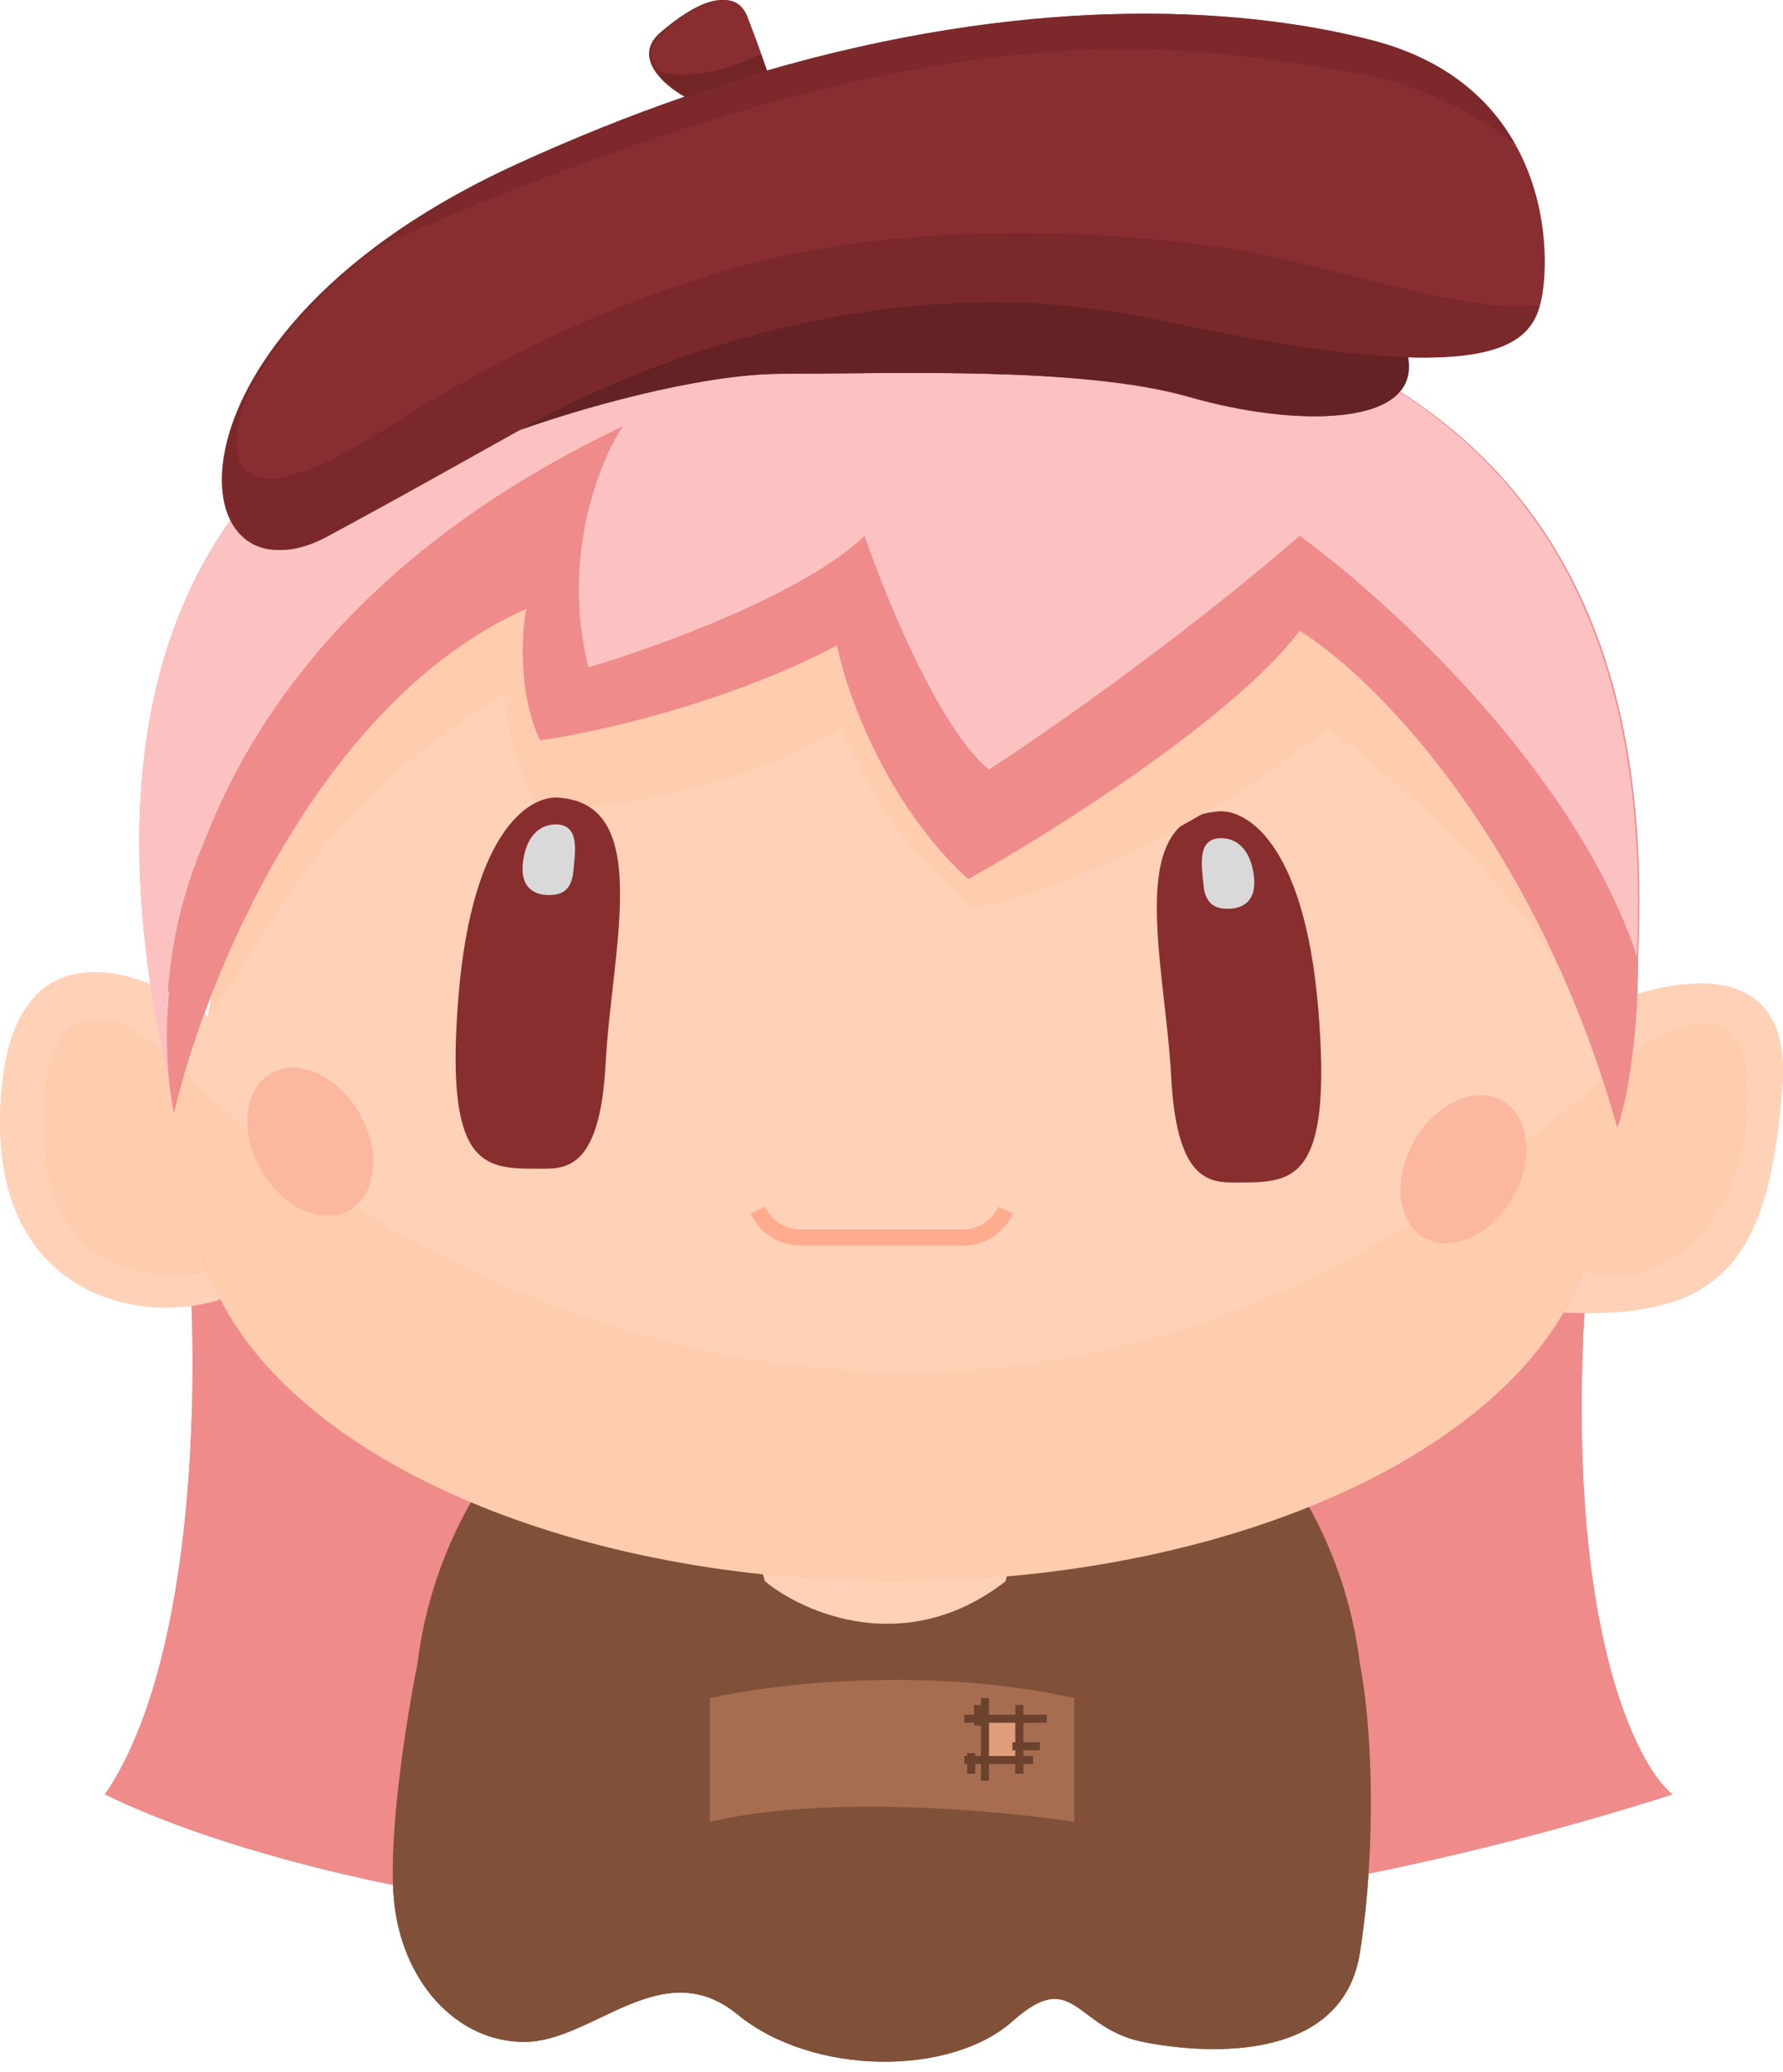 <svg width="111" height="129" viewBox="0 0 111 129" fill="none" xmlns="http://www.w3.org/2000/svg">
<path d="M6.536 111.702C12.356 103.143 12.385 85.025 11.671 77.036H98.978C96.924 99.633 101.546 109.562 104.114 111.702C56.865 126.767 19.375 117.979 6.536 111.702Z" fill="#F08B8B"/>
<path d="M27.196 98.245C26.618 99.959 26.21 101.744 25.988 103.583C25.353 106.717 24.168 114.013 24.511 118.122C24.939 123.257 28.363 127.109 32.642 127.109C36.922 127.109 41.202 121.546 45.91 125.397C50.617 129.249 59.177 129.249 63.029 125.825C66.88 122.401 66.88 126.253 71.16 127.109C75.44 127.965 83.612 128.272 84.662 121.546C85.711 114.819 85.42 107.447 84.662 103.583C84.44 101.744 84.031 99.959 83.454 98.245C79.643 86.936 68.49 78.748 55.325 78.748C42.159 78.748 31.006 86.936 27.196 98.245Z" fill="#815038"/>
<path d="M82.068 62.803C81.189 52.252 77.428 50.225 75.658 50.53C69.979 51.08 72.544 60.055 72.91 67.015C73.276 73.976 75.568 73.609 77.306 73.609C80.603 73.609 82.948 73.353 82.068 62.803Z" fill="#892E2E"/>
<path d="M78.038 54.376C77.724 52.369 76.494 52.125 75.861 52.183C74.558 52.303 74.793 53.785 74.924 55.109C75.055 56.433 75.829 56.573 76.451 56.573C77.014 56.573 78.353 56.383 78.038 54.376Z" fill="#D9D9D9"/>
<path d="M47.193 75.323C47.62 76.327 48.654 77.035 49.862 77.035H59.932C61.14 77.035 62.174 76.327 62.6 75.323" stroke="#FFAB8E"/>
<path d="M44.197 105.709C47.906 104.854 57.636 103.655 66.88 105.709V113.413C62.315 112.7 51.387 111.701 44.197 113.413V105.709Z" fill="#A66D51"/>
<path d="M63.456 106.994H61.317V109.562H63.456V108.706V106.994Z" fill="#E09D7C"/>
<path d="M60.033 106.994H65.168M60.033 109.562H64.312M61.317 105.71V110.846M63.456 106.138V110.418M63.029 108.706H64.74M60.889 106.138V107.422M60.461 109.134V110.418" stroke="#6C412D" stroke-width="0.5"/>
<path fill-rule="evenodd" clip-rule="evenodd" d="M12.95 79.115C9.386 79.98 2.342 79.235 2.684 69.332C3.026 59.43 9.294 64.068 12.385 67.626C12.525 66.145 12.714 64.683 12.95 63.243C9.1 60.426 1.143 57.358 0.116 67.626C-1.168 80.459 8.498 82.599 13.723 80.887C13.426 80.305 13.168 79.714 12.95 79.115Z" fill="#FFD2B8"/>
<path fill-rule="evenodd" clip-rule="evenodd" d="M99.121 67.626C102.27 64.631 108.621 60.44 108.822 67.626C109.073 76.608 102.841 80.766 98.556 79.115C98.235 79.998 97.826 80.864 97.335 81.71C107.063 82.105 110.106 78.748 110.962 67.626C111.646 58.728 102.976 60.996 98.556 63.243C98.792 64.683 98.981 66.145 99.121 67.626Z" fill="#FFD2B8"/>
<path d="M12.109 74.868C12.105 74.636 12.102 74.404 12.101 74.171C12.1 74.03 12.1 73.889 12.1 73.748C12.1 71.678 12.197 69.635 12.385 67.626C9.294 64.068 3.026 59.43 2.684 69.332C2.342 79.235 9.386 79.98 12.95 79.115C12.45 77.738 12.163 76.319 12.109 74.868Z" fill="#FFCCAE"/>
<path d="M99.405 74.171C99.403 74.403 99.401 74.636 99.397 74.868C99.343 76.319 99.055 77.738 98.556 79.115C102.841 80.766 109.073 76.608 108.822 67.626C108.621 60.44 102.27 64.631 99.121 67.626C99.309 69.635 99.406 71.678 99.406 73.748C99.406 73.889 99.406 74.03 99.405 74.171Z" fill="#FFCCAE"/>
<path d="M47.621 98.434C50.047 100.431 56.438 103.228 62.601 98.434L62.672 98.134C79.045 96.696 92.383 90.237 97.335 81.71C97.826 80.864 98.235 79.998 98.556 79.115C99.055 77.738 99.343 76.319 99.397 74.868C99.401 74.636 99.403 74.403 99.405 74.171C99.406 74.03 99.406 73.889 99.406 73.748C99.406 71.678 99.309 69.635 99.121 67.626C98.981 66.145 98.792 64.683 98.556 63.243C98.235 61.29 97.826 59.376 97.335 57.507C91.702 36.066 75.215 20.543 55.753 20.543C36.291 20.543 19.804 36.066 14.171 57.507C13.68 59.376 13.271 61.29 12.95 63.243C12.714 64.683 12.525 66.145 12.385 67.626C12.197 69.635 12.1 71.678 12.1 73.748C12.1 73.889 12.1 74.03 12.101 74.171C12.102 74.404 12.105 74.636 12.109 74.868C12.163 76.319 12.45 77.738 12.95 79.115C13.168 79.714 13.426 80.305 13.723 80.887C18.154 89.584 31.221 96.287 47.499 98.005L47.621 98.434Z" fill="#FFCCAE"/>
<path d="M101.974 59.728C102.689 43.674 99.745 17.12 56.008 17.119C9.377 17.118 4.593 43.446 10.901 68.997C12.859 60.844 19.841 43.657 32.76 37.903C32.473 39.419 32.244 43.178 33.62 46.088C36.916 45.633 45.227 43.815 52.105 40.177C52.679 43.057 55.115 49.999 60.274 54.728C65.433 51.848 76.782 44.724 80.909 39.267C85.351 41.996 95.526 51.999 100.684 70.188C101.114 69.071 101.974 65.415 101.974 59.728Z" fill="#F08B8B"/>
<path d="M6.536 111.702C12.356 103.143 12.385 85.025 11.671 77.036H98.978C96.924 99.633 101.546 109.562 104.114 111.702C56.865 126.767 19.375 117.979 6.536 111.702Z" fill="#F08B8B"/>
<path d="M27.196 98.245C26.618 99.959 26.21 101.744 25.988 103.583C25.353 106.717 24.168 114.013 24.511 118.122C24.939 123.257 28.363 127.109 32.642 127.109C36.922 127.109 41.202 121.546 45.91 125.397C50.617 129.249 59.177 129.249 63.029 125.825C66.88 122.401 66.88 126.253 71.16 127.109C75.44 127.965 83.612 128.272 84.662 121.546C85.711 114.819 85.42 107.447 84.662 103.583C84.44 101.744 84.031 99.959 83.454 98.245C79.643 86.936 68.49 78.748 55.325 78.748C42.159 78.748 31.006 86.936 27.196 98.245Z" fill="#815038"/>
<path fill-rule="evenodd" clip-rule="evenodd" d="M12.95 79.115C9.386 79.98 2.342 79.235 2.684 69.332C3.026 59.43 9.294 64.068 12.385 67.626C12.525 66.145 12.714 64.683 12.95 63.243C9.1 60.426 1.143 57.358 0.116 67.626C-1.168 80.459 8.498 82.599 13.723 80.887C13.426 80.305 13.168 79.714 12.95 79.115Z" fill="#FFD2B8"/>
<path fill-rule="evenodd" clip-rule="evenodd" d="M99.121 67.626C102.27 64.631 108.621 60.44 108.822 67.626C109.073 76.608 102.841 80.766 98.556 79.115C98.235 79.998 97.826 80.864 97.335 81.71C107.063 82.105 110.106 78.748 110.962 67.626C111.646 58.728 102.976 60.996 98.556 63.243C98.792 64.683 98.981 66.145 99.121 67.626Z" fill="#FFD2B8"/>
<path fill-rule="evenodd" clip-rule="evenodd" d="M99.121 67.626C74 113.5 12.95 95 12.385 67.626C12.525 66.145 12.714 64.683 12.95 63.243C14.023 61.833 14.952 60.358 15.916 58.829C18.93 54.049 22.279 48.738 31.358 43.226C31.501 44.938 32.214 48.789 33.926 50.501C37.493 50.358 46.166 49.132 52.329 45.365C52.476 45.659 52.617 45.943 52.754 46.218C54.607 49.951 55.678 52.108 60.461 56.493C63.456 56.208 72.444 53.24 82.715 45.365C86.856 48.439 95.821 56.317 98.556 63.243C98.792 64.683 98.981 66.145 99.121 67.626Z" fill="#FFD2B8"/>
<path d="M82.068 62.803C81.189 52.252 77.428 50.225 75.658 50.53C69.979 51.08 72.544 60.055 72.91 67.015C73.276 73.976 75.568 73.609 77.306 73.609C80.603 73.609 82.948 73.353 82.068 62.803Z" fill="#892E2E"/>
<path d="M78.038 54.376C77.724 52.369 76.494 52.125 75.861 52.183C74.558 52.303 74.793 53.785 74.924 55.109C75.055 56.433 75.829 56.573 76.451 56.573C77.014 56.573 78.353 56.383 78.038 54.376Z" fill="#D9D9D9"/>
<path d="M47.193 75.323C47.62 76.327 48.654 77.035 49.862 77.035H59.932C61.14 77.035 62.174 76.327 62.6 75.323" stroke="#FFAB8E"/>
<path d="M44.197 105.709C47.906 104.854 57.636 103.655 66.88 105.709V113.413C62.315 112.7 51.387 111.701 44.197 113.413V105.709Z" fill="#A66D51"/>
<path d="M63.456 106.994H61.317V109.562H63.456V108.706V106.994Z" fill="#E09D7C"/>
<path d="M60.033 106.994H65.168M60.033 109.562H64.312M61.317 105.71V110.846M63.456 106.138V110.418M63.029 108.706H64.74M60.889 106.138V107.422M60.461 109.134V110.418" stroke="#6C412D" stroke-width="0.5"/>
<path d="M62.601 98.434C56.438 103.227 50.047 100.431 47.622 98.434L45.054 89.446H64.741L62.601 98.434Z" fill="#FFD2B8"/>
<path d="M99.397 74.868C99.401 74.636 99.403 74.403 99.405 74.171C99.406 74.03 99.406 73.889 99.406 73.748C99.406 71.678 99.309 69.635 99.12 67.626C63.284 99.813 26.365 81.037 12.385 67.626C12.197 69.635 12.099 71.678 12.099 73.748C12.099 73.889 12.1 74.03 12.101 74.171C12.102 74.404 12.105 74.636 12.109 74.868C12.163 76.319 12.45 77.738 12.95 79.115C13.168 79.714 13.426 80.305 13.722 80.887C18.881 91.012 35.745 98.434 55.753 98.434C75.215 98.434 91.702 91.411 97.335 81.71C97.826 80.864 98.235 79.998 98.555 79.115C99.055 77.738 99.342 76.319 99.397 74.868Z" fill="#FFCCAE"/>
<path d="M12.109 74.868C12.105 74.636 12.102 74.404 12.101 74.171C12.1 74.03 12.099 73.889 12.099 73.748C12.099 71.678 12.197 69.635 12.385 67.626C9.294 64.068 3.026 59.43 2.684 69.332C2.342 79.235 9.385 79.98 12.95 79.115C12.45 77.738 12.163 76.319 12.109 74.868Z" fill="#FFCCAE"/>
<path d="M99.405 74.171C99.403 74.403 99.401 74.636 99.397 74.868C99.342 76.319 99.055 77.738 98.555 79.115C102.84 80.766 109.073 76.608 108.822 67.626C108.62 60.44 102.27 64.631 99.12 67.626C99.309 69.635 99.406 71.678 99.406 73.748C99.406 73.889 99.406 74.03 99.405 74.171Z" fill="#FFCCAE"/>
<path d="M97.335 57.507C91.702 36.066 75.215 20.543 55.753 20.543C36.291 20.543 19.804 36.066 14.171 57.507C13.68 59.376 13.271 61.29 12.95 63.243C14.022 61.833 14.952 60.358 15.916 58.829C18.93 54.049 22.279 48.738 31.358 43.226C31.501 44.938 32.214 48.789 33.926 50.501C37.492 50.358 46.166 49.132 52.329 45.365C52.476 45.659 52.617 45.943 52.754 46.218C54.607 49.951 55.678 52.108 60.461 56.493C63.456 56.208 72.444 53.24 82.715 45.365C86.856 48.439 95.821 56.317 98.555 63.243C98.235 61.29 97.826 59.376 97.335 57.507Z" fill="#FFCCAE"/>
<path d="M36.922 30.386C35.493 32.487 34.997 35.033 36.712 41.875C40.857 40.674 50.091 37.373 53.864 33.772C55.151 37.523 58.495 45.656 61.583 48.176C64.87 46.076 73.332 40.254 80.878 33.772C86.31 37.673 98.116 48.356 101.889 59.879C102.604 43.825 99.745 17.12 56.008 17.119C9.173 17.118 4.552 43.676 10.984 69.332C9.126 60.48 10.165 42.99 36.922 30.386Z" fill="#FCC2C2"/>
<path d="M36.629 41.54C34.909 34.628 37.346 28.656 38.779 26.534C11.953 39.266 8.972 60.334 10.835 69.277C12.698 61.244 19.691 43.724 32.76 37.903C32.473 39.419 32.244 43.178 33.62 46.088C36.916 45.633 45.227 43.814 52.106 40.177C52.679 43.057 55.115 49.998 60.274 54.727C65.433 51.848 76.782 44.724 80.909 39.267C85.351 41.996 95.526 51.999 100.685 70.188C101.114 69.071 101.974 65.415 101.974 59.728C98.191 48.087 86.355 37.296 80.909 33.355C73.343 39.903 64.859 45.784 61.563 47.906C58.468 45.359 55.115 37.144 53.825 33.355C50.042 36.992 40.785 40.327 36.629 41.54Z" fill="#F08B8B"/>
<ellipse cx="91.103" cy="72.782" rx="3.533" ry="4.912" transform="rotate(29.781 91.103 72.782)" fill="#FCB79F"/>
<ellipse cx="3.533" cy="4.912" rx="3.533" ry="4.912" transform="matrix(-0.868 0.497 0.497 0.868 19.944 65.052)" fill="#FCB79F"/>
<path d="M42.608 6.017C39.233 7.183 35.74 8.578 32.138 10.228C28.635 11.834 25.712 13.593 23.306 15.407C19.179 18.518 16.569 21.789 15.152 24.716C11.927 31.378 14.879 36.257 20.172 33.409C23.245 31.755 26.017 30.212 28.358 28.903L29.334 28.356L29.335 28.356C30.372 27.775 31.311 27.25 32.138 26.792C35.378 25.617 43.206 23.268 48.591 23.268C55.322 23.268 67.287 22.785 74.018 24.716C80.749 26.648 88.228 26.527 87.48 22.241C93.814 22.452 95.225 20.786 95.707 18.921C96.136 17.256 96.319 13.042 94.27 9.207C92.753 6.367 90.01 3.734 85.237 2.501C76.633 0.279 63.63 -0.239 47.578 4.434C47.506 4.218 47.372 3.829 47.193 3.328C46.971 2.705 46.678 1.909 46.347 1.053C45.599 -0.879 43.356 0.087 41.112 2.019C40.175 2.826 40.284 3.692 40.78 4.434C41.234 5.113 42.012 5.687 42.608 6.017Z" fill="#7D292B"/>
<path fill-rule="evenodd" clip-rule="evenodd" d="M94.459 9.207C96.508 13.042 96.325 17.256 95.896 18.921C93.557 19.519 88.642 18.299 83.828 17.104C81.027 16.409 78.26 15.722 76.056 15.407C70.065 14.551 62.789 14.123 54.658 14.979C46.526 15.835 36.255 18.921 23.843 26.792C13.914 33.089 14.038 28.032 15.341 24.716C16.758 21.789 19.368 18.518 23.495 15.407C28.319 13.125 40.962 7.875 52.946 5.136C67.496 1.81 76.393 3.239 83.229 4.338C83.431 4.37 83.63 4.402 83.828 4.434C89.361 5.318 93.221 7.985 94.459 9.207ZM47.382 3.328C44.301 4.962 41.823 4.746 40.969 4.434C40.473 3.692 40.364 2.826 41.301 2.019C43.545 0.087 45.788 -0.879 46.536 1.053C46.867 1.909 47.16 2.705 47.382 3.328Z" fill="#892E30"/>
<path d="M42.797 6.017C39.423 7.183 35.929 8.578 32.327 10.228C28.825 11.834 25.902 13.593 23.496 15.407C28.32 13.125 40.963 7.875 52.947 5.136C67.497 1.81 76.394 3.239 83.23 4.338C83.431 4.37 83.631 4.402 83.829 4.434C89.362 5.318 93.222 7.985 94.46 9.207C92.942 6.367 90.2 3.735 85.426 2.502C76.823 0.279 63.82 -0.239 47.767 4.434C46.142 4.907 44.484 5.433 42.797 6.017Z" fill="#7D292B"/>
<path d="M42.797 6.016C44.484 5.433 46.141 4.906 47.767 4.433C47.695 4.218 47.561 3.829 47.382 3.327C44.301 4.962 41.823 4.746 40.969 4.433C41.423 5.112 42.201 5.687 42.797 6.016Z" fill="#732425"/>
<path d="M35.318 25.199C41.301 22.302 55.81 16.41 71.964 19.887C79.156 21.435 84.165 22.125 87.669 22.241C94.003 22.452 95.414 20.787 95.896 18.921C93.557 19.519 88.642 18.299 83.828 17.104C81.027 16.409 78.26 15.722 76.056 15.407C70.065 14.551 62.789 14.123 54.658 14.979C46.526 15.835 36.255 18.921 23.843 26.792C13.914 33.09 14.038 28.032 15.341 24.716C12.116 31.378 15.068 36.257 20.361 33.409C23.434 31.755 26.206 30.212 28.547 28.903C28.881 28.716 29.206 28.534 29.523 28.357L29.524 28.356C30.561 27.776 31.5 27.25 32.327 26.792C33.608 26.083 34.621 25.537 35.318 25.199Z" fill="#7A2829"/>
<path d="M71.964 19.887C55.81 16.41 41.301 22.302 35.318 25.199C34.622 25.536 33.608 26.083 32.327 26.792C35.567 25.617 43.395 23.268 48.78 23.268C55.511 23.268 67.477 22.785 74.207 24.716C80.938 26.648 88.417 26.527 87.669 22.241C84.165 22.125 79.156 21.435 71.964 19.887Z" fill="#642224"/>
<path d="M28.549 61.946C29.428 51.396 33.189 49.369 34.96 49.674C40.638 50.224 38.074 59.199 37.707 66.159C37.341 73.119 35.049 72.753 33.311 72.753C30.014 72.753 27.67 72.497 28.549 61.946Z" fill="#892E2E"/>
<path d="M32.578 53.52C32.893 51.513 34.122 51.269 34.756 51.327C36.058 51.446 35.823 52.928 35.692 54.252C35.561 55.577 34.788 55.717 34.166 55.717C33.602 55.717 32.263 55.527 32.578 53.52Z" fill="#D9D9D9"/>
</svg>
